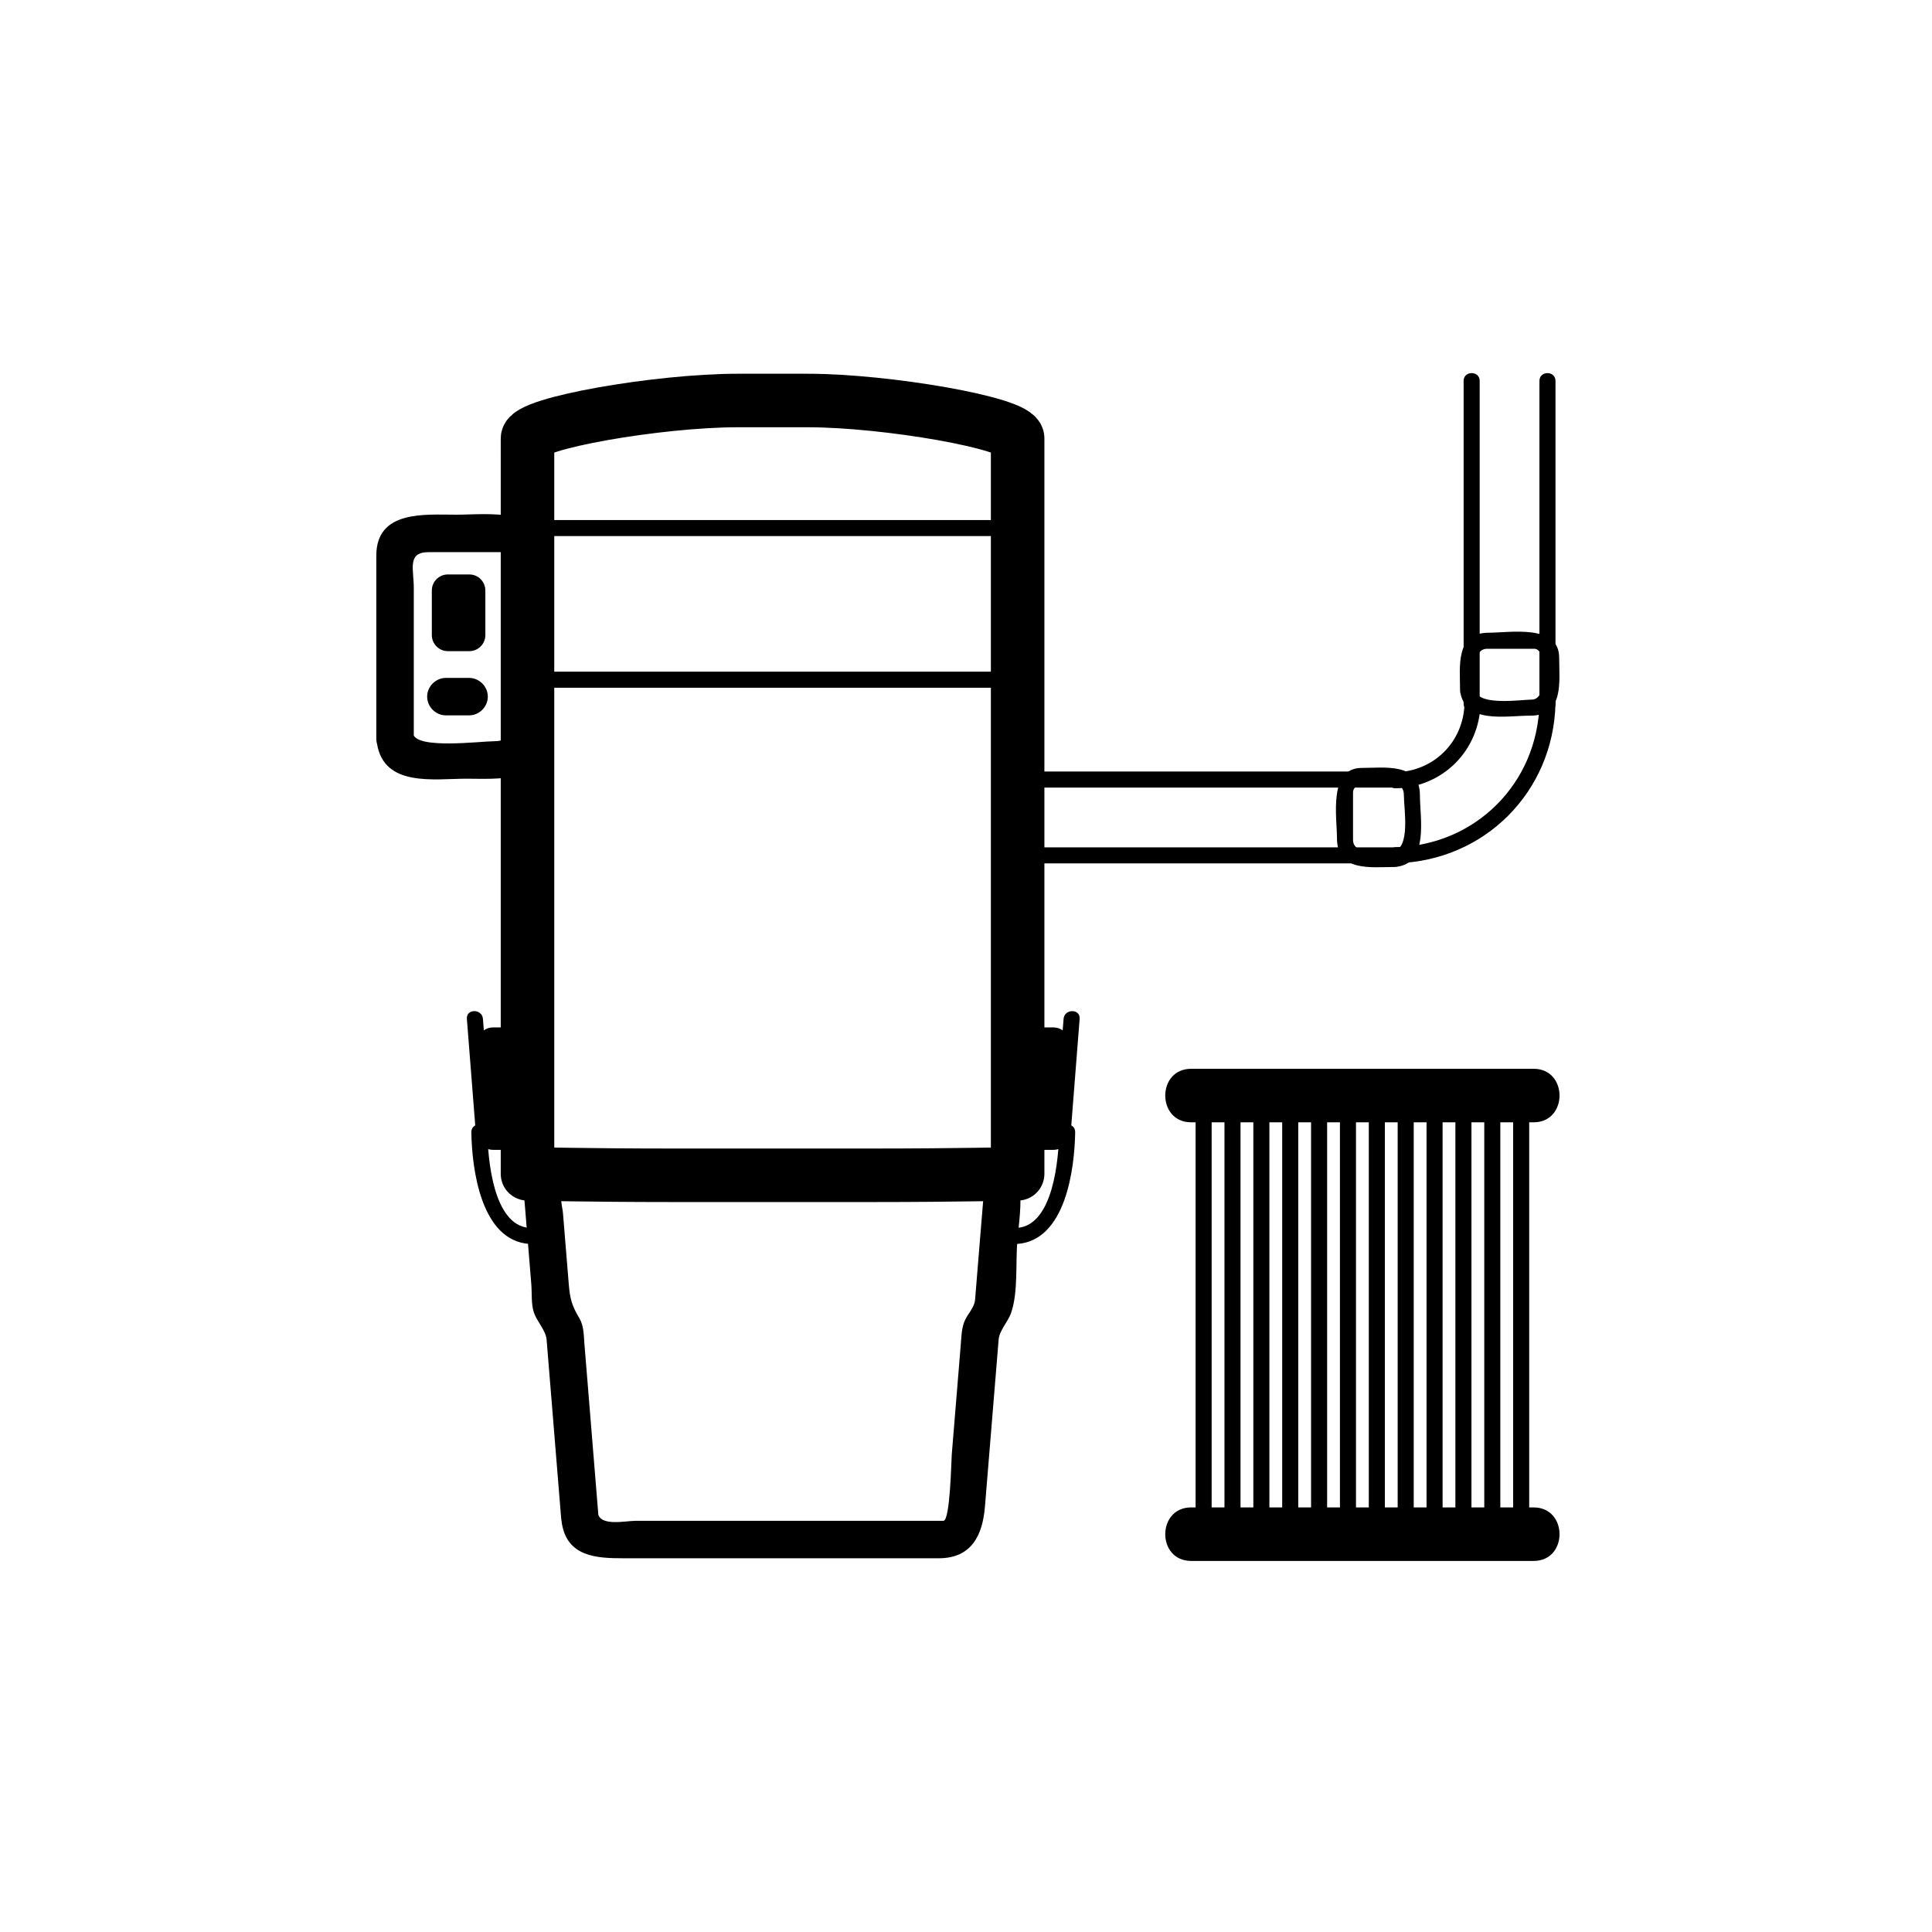 <?xml version="1.0" encoding="iso-8859-1"?>
<!-- Generator: Adobe Illustrator 16.0.0, SVG Export Plug-In . SVG Version: 6.00 Build 0)  -->
<!DOCTYPE svg PUBLIC "-//W3C//DTD SVG 1.1//EN" "http://www.w3.org/Graphics/SVG/1.1/DTD/svg11.dtd">
<svg version="1.1" xmlns="http://www.w3.org/2000/svg" xmlns:xlink="http://www.w3.org/1999/xlink" x="0px" y="0px" width="361px"
	 height="361px" viewBox="0 0 361 361" style="enable-background:new 0 0 361 361;" xml:space="preserve">
<g id="sani_x5F_central_x5F_vacuum_x5F_cleaner_x5F_filter">
	<path style="fill:none;stroke:#000000;stroke-width:10;stroke-linejoin:round;stroke-miterlimit:10;" d="M98.564,219.33
		c0,0,11.903,0.275,26.585,0.275h38.415c14.682,0,26.585-0.275,26.585-0.275V81.912c0-2.835-24.53-7.076-39.211-7.076
		c-11.353,0-1.809,0-13.162,0c-14.682,0-39.211,4.241-39.211,7.076V219.33z"/>
	<g>
		<g>
			<path style="fill:#000000;" d="M104.976,284.598c1.015,6.291,6.461,6.569,11.494,6.569c6.52,0,13.04,0,19.559,0
				c13.127,0,26.254,0,39.381,0c6.12,0,8.187-4.281,8.63-9.662c0.703-8.55,1.405-17.099,2.104-25.648
				c0.15-1.841,0.301-3.683,0.45-5.524c0.145-1.771,1.771-3.345,2.356-5.078c1.307-3.868,0.804-9.27,1.136-13.324
				c0.487-5.955,2.779-16.949-6.742-16.949c-24.368,0-48.735,0-73.102,0c-3.95,0-7.515-0.418-10.595,2.663
				c-2.2,2.199-1.757,5.33-1.532,8.091c0.386,4.74,0.772,9.48,1.161,14.221c0.132,1.616-0.043,3.752,0.484,5.299
				c0.591,1.731,2.229,3.311,2.375,5.078c0.367,4.463,0.73,8.927,1.094,13.39c0.542,6.648,1.082,13.297,1.622,19.945
				c0.362,4.467,7.365,4.502,7,0c-0.54-6.648-1.08-13.297-1.622-19.945c-0.341-4.196-0.684-8.392-1.028-12.588
				c-0.131-1.601-0.087-3.374-0.937-4.804c-1.407-2.367-1.764-3.639-1.988-6.375c-0.364-4.445-0.727-8.891-1.089-13.337
				c-0.096-1.182-1.126-4.638,0.748-4.638c4.247,0,8.493,0,12.739,0c15.496,0,30.992,0,46.488,0c5.314,0,10.629,0,15.944,0
				c0.369,0,2.824-0.339,2.75,0.577c-0.289,3.513-0.576,7.026-0.864,10.54c-0.265,3.239-0.529,6.479-0.793,9.719
				c-0.135,1.664-1.56,2.78-2.09,4.351c-0.436,1.291-0.469,2.617-0.579,3.967c-0.56,6.886-1.126,13.77-1.691,20.654
				c-0.083,1.019-0.297,12.379-1.557,12.379c-2.541,0-5.081,0-7.621,0c-11.512,0-23.023,0-34.535,0c-5.123,0-10.246,0-15.369,0
				c-1.883,0-6.623,1.098-7.031-1.431C111.008,278.289,104.264,280.183,104.976,284.598z"/>
		</g>
	</g>
	<g>
		<g>
			<path style="fill:#000000;" d="M190.148,125.503c-30.528,0-61.056,0-91.584,0c-1.935,0-1.935,3,0,3c30.528,0,61.056,0,91.584,0
				C192.083,128.503,192.083,125.503,190.148,125.503L190.148,125.503z"/>
		</g>
	</g>
	<g>
		<g>
			<path style="fill:#000000;" d="M190.148,97.17c-30.528,0-61.056,0-91.584,0c-1.935,0-1.935,3,0,3c30.528,0,61.056,0,91.584,0
				C192.083,100.17,192.083,97.17,190.148,97.17L190.148,97.17z"/>
		</g>
	</g>
	<g>
		<g>
			<path style="fill:#000000;" d="M70.44,138.934c1.32,8.185,10.646,6.569,16.714,6.569c5.854,0,14.91,0.874,14.91-7.648
				c0-11.395,0-22.79,0-34.185c0-9.062-10.883-7.5-16.838-7.5c-5.854,0-14.91-0.874-14.91,7.648c0,11.395,0,22.79,0,34.185
				c0,4.514,7,4.514,7,0c0-9.402,0-18.805,0-28.207c0-3.439-1.29-6.626,2.764-6.626c4.804,0,9.608,0,14.412,0
				c1.176,0,0.572,26.249,0.572,28.707c0,3.439,1.29,6.626-2.764,6.626c-2.57,0-14.626,1.566-15.109-1.431
				C76.473,132.625,69.729,134.519,70.44,138.934z"/>
		</g>
	</g>
	<g>
		<path style="fill:#000000;" d="M80.689,118.67c0,1.657,1.343,3,3,3h4c1.657,0,3-1.343,3-3v-8.333c0-1.657-1.343-3-3-3h-4
			c-1.657,0-3,1.343-3,3V118.67z"/>
	</g>
	<g>
		<g>
			<path style="fill:#000000;" d="M83.316,133.67c1.444,0,2.889,0,4.333,0c1.908,0,3.5-1.592,3.5-3.5c0-1.908-1.592-3.5-3.5-3.5
				c-1.444,0-2.889,0-4.333,0c-1.908,0-3.5,1.592-3.5,3.5C79.816,132.078,81.408,133.67,83.316,133.67L83.316,133.67z"/>
		</g>
	</g>
	<g>
		<g>
			<g>
				<path style="fill:#000000;" d="M197.9,211.563c-0.077,4.753-1.012,17.397-7.845,17.874c-1.919,0.134-1.932,3.135,0,3
					c9.067-0.632,10.733-14.026,10.845-20.874C200.932,209.628,197.932,209.631,197.9,211.563L197.9,211.563z"/>
			</g>
		</g>
		<path style="fill:#000000;" d="M187.148,211.854c0,1.657,1.344,3,3,3h6.688c1.656,0,3-1.343,3-3v-16.875c0-1.657-1.344-3-3-3
			h-6.688c-1.656,0-3,1.343-3,3V211.854z"/>
		<g>
			<g>
				<path style="fill:#000000;" d="M198.734,190.375c-0.557,7.098-1.113,14.195-1.67,21.293c-0.151,1.93,2.85,1.915,3,0
					c0.557-7.098,1.113-14.195,1.67-21.293C201.886,188.445,198.885,188.46,198.734,190.375L198.734,190.375z"/>
			</g>
		</g>
	</g>
	<g>
		<g>
			<g>
				<path style="fill:#000000;" d="M88.072,211.563c0.111,6.847,1.777,20.242,10.844,20.874c1.932,0.135,1.919-2.866,0-3
					c-6.833-0.477-7.767-13.121-7.844-17.874C91.041,209.631,88.041,209.628,88.072,211.563L88.072,211.563z"/>
			</g>
		</g>
		<path style="fill:#000000;" d="M101.824,211.854c0,1.657-1.343,3-3,3h-6.688c-1.657,0-3-1.343-3-3v-16.875c0-1.657,1.343-3,3-3
			h6.688c1.657,0,3,1.343,3,3V211.854z"/>
		<g>
			<g>
				<path style="fill:#000000;" d="M87.237,190.375c0.557,7.098,1.114,14.195,1.67,21.293c0.15,1.915,3.151,1.93,3,0
					c-0.557-7.098-1.114-14.195-1.67-21.293C90.087,188.46,87.086,188.445,87.237,190.375L87.237,190.375z"/>
			</g>
		</g>
	</g>
	<g>
		<g>
			<path style="fill:#000000;" d="M260.815,161.299c16.534-0.394,29.439-13.299,29.833-29.833c0.046-1.936-2.954-1.931-3,0
				c-0.354,14.891-11.941,26.479-26.833,26.833C258.884,158.345,258.88,161.345,260.815,161.299L260.815,161.299z"/>
		</g>
	</g>
	<g>
		<g>
			<path style="fill:#000000;" d="M260.815,147.299c8.792-0.237,15.596-7.042,15.833-15.833c0.052-1.936-2.948-1.931-3,0
				c-0.192,7.141-5.692,12.641-12.833,12.833C258.885,144.352,258.88,147.352,260.815,147.299L260.815,147.299z"/>
		</g>
	</g>
	<g>
		<g>
			<path style="fill:#000000;" d="M272.822,129.083c0.844,6.286,8.522,4.638,13.132,4.638c6.353,0,5.38-6.363,5.38-10.859
				c0-6.292-9.186-4.638-13.134-4.638C271.859,118.224,272.822,124.584,272.822,129.083c0,1.935,3,1.935,3,0
				c0-1.855-1.08-7.859,2.067-7.859c2.935,0,5.87,0,8.806,0c2.536,0,2.686,9.497-0.431,9.497c-1.844,0-10.058,1.224-10.442-1.638
				C275.568,127.195,272.565,127.17,272.822,129.083z"/>
		</g>
	</g>
	<g>
		<g>
			<path style="fill:#000000;" d="M290.648,131.463c0-20.099,0-40.197,0-60.296c0-1.935-3-1.935-3,0c0,20.099,0,40.197,0,60.296
				C287.648,133.397,290.648,133.397,290.648,131.463L290.648,131.463z"/>
		</g>
	</g>
	<g>
		<g>
			<path style="fill:#000000;" d="M276.482,131.463c0-20.099,0-40.197,0-60.296c0-1.935-3-1.935-3,0c0,20.099,0,40.197,0,60.296
				C273.482,133.397,276.482,133.397,276.482,131.463L276.482,131.463z"/>
		</g>
	</g>
	<g>
		<g>
			<path style="fill:#000000;" d="M261.076,161.946c5.942-0.798,4.239-9.187,4.239-13.39c0-6.096-6.676-5.068-10.859-5.068
				c-6.289,0-4.638,9.185-4.638,13.134c0,6.344,6.354,5.378,10.859,5.378c1.935,0,1.935-3,0-3c-1.872,0-7.859,1.077-7.859-2.068
				c0-2.935,0-5.871,0-8.806c0-2.305,4.175-1.638,5.329-1.638c1.687,0,4.168-0.471,4.168,2.068c0,2.528,1.32,10.046-2.036,10.497
				C258.369,159.31,259.186,162.201,261.076,161.946z"/>
		</g>
	</g>
	<g>
		<g>
			<path style="fill:#000000;" d="M262.484,144.161c-23.833,0-47.666,0-71.499,0c-1.935,0-1.935,3,0,3c23.833,0,47.666,0,71.499,0
				C264.419,147.161,264.419,144.161,262.484,144.161L262.484,144.161z"/>
		</g>
	</g>
	<g>
		<g>
			<path style="fill:#000000;" d="M262.484,158.328c-23.833,0-47.666,0-71.499,0c-1.935,0-1.935,3,0,3c23.833,0,47.666,0,71.499,0
				C264.419,161.328,264.419,158.328,262.484,158.328L262.484,158.328z"/>
		</g>
	</g>
	<g>
		<g>
			<path style="fill:#000000;" d="M222.566,209.707c21.334,0,42.667,0,64.001,0c6.448,0,6.448-10,0-10c-21.334,0-42.667,0-64.001,0
				C216.118,199.707,216.118,209.707,222.566,209.707L222.566,209.707z"/>
		</g>
	</g>
	<g>
		<g>
			<g>
				<path style="fill:#000000;" d="M223.4,205.128c0,27.18,0,54.358,0,81.538c0,1.935,3,1.935,3,0c0-27.18,0-54.358,0-81.538
					C226.4,203.193,223.4,203.193,223.4,205.128L223.4,205.128z"/>
			</g>
		</g>
		<g>
			<g>
				<path style="fill:#000000;" d="M228.795,205.128c0,27.18,0,54.358,0,81.538c0,1.935,3,1.935,3,0c0-27.18,0-54.358,0-81.538
					C231.795,203.193,228.795,203.193,228.795,205.128L228.795,205.128z"/>
			</g>
		</g>
		<g>
			<g>
				<path style="fill:#000000;" d="M234.189,205.128c0,27.18,0,54.358,0,81.538c0,1.935,3,1.935,3,0c0-27.18,0-54.358,0-81.538
					C237.189,203.193,234.189,203.193,234.189,205.128L234.189,205.128z"/>
			</g>
		</g>
		<g>
			<g>
				<path style="fill:#000000;" d="M239.582,205.128c0,27.18,0,54.358,0,81.538c0,1.935,3,1.935,3,0c0-27.18,0-54.358,0-81.538
					C242.582,203.193,239.582,203.193,239.582,205.128L239.582,205.128z"/>
			</g>
		</g>
		<g>
			<g>
				<path style="fill:#000000;" d="M244.977,205.128c0,27.18,0,54.358,0,81.538c0,1.935,3,1.935,3,0c0-27.18,0-54.358,0-81.538
					C247.977,203.193,244.977,203.193,244.977,205.128L244.977,205.128z"/>
			</g>
		</g>
		<g>
			<g>
				<path style="fill:#000000;" d="M250.371,205.129c0,27.18,0,54.358,0,81.538c0,1.935,3,1.935,3,0c0-27.18,0-54.358,0-81.538
					C253.371,203.194,250.371,203.194,250.371,205.129L250.371,205.129z"/>
			</g>
		</g>
		<g>
			<g>
				<path style="fill:#000000;" d="M255.764,205.129c0,27.179,0,54.358,0,81.537c0,1.935,3,1.935,3,0c0-27.179,0-54.358,0-81.537
					C258.764,203.194,255.764,203.194,255.764,205.129L255.764,205.129z"/>
			</g>
		</g>
		<g>
			<g>
				<path style="fill:#000000;" d="M261.158,205.128c0,27.18,0,54.358,0,81.538c0,1.935,3,1.935,3,0c0-27.18,0-54.358,0-81.538
					C264.158,203.193,261.158,203.193,261.158,205.128L261.158,205.128z"/>
			</g>
		</g>
		<g>
			<g>
				<path style="fill:#000000;" d="M266.553,205.129c0,27.179,0,54.358,0,81.537c0,1.935,3,1.935,3,0c0-27.179,0-54.358,0-81.537
					C269.553,203.194,266.553,203.194,266.553,205.129L266.553,205.129z"/>
			</g>
		</g>
		<g>
			<g>
				<path style="fill:#000000;" d="M271.945,205.128c0,27.18,0,54.358,0,81.538c0,1.935,3,1.935,3,0c0-27.18,0-54.358,0-81.538
					C274.945,203.193,271.945,203.193,271.945,205.128L271.945,205.128z"/>
			</g>
		</g>
		<g>
			<g>
				<path style="fill:#000000;" d="M277.34,205.129c0,27.179,0,54.358,0,81.537c0,1.935,3,1.935,3,0c0-27.179,0-54.358,0-81.537
					C280.34,203.194,277.34,203.194,277.34,205.129L277.34,205.129z"/>
			</g>
		</g>
		<g>
			<g>
				<path style="fill:#000000;" d="M282.734,205.128c0,27.18,0,54.358,0,81.538c0,1.935,3,1.935,3,0c0-27.18,0-54.358,0-81.538
					C285.734,203.193,282.734,203.193,282.734,205.128L282.734,205.128z"/>
			</g>
		</g>
	</g>
	<g>
		<g>
			<path style="fill:#000000;" d="M222.566,291.667c21.334,0,42.667,0,64.001,0c6.448,0,6.448-10,0-10c-21.334,0-42.667,0-64.001,0
				C216.118,281.667,216.118,291.667,222.566,291.667L222.566,291.667z"/>
		</g>
	</g>
</g>
<g id="Ebene_1">
</g>
</svg>
